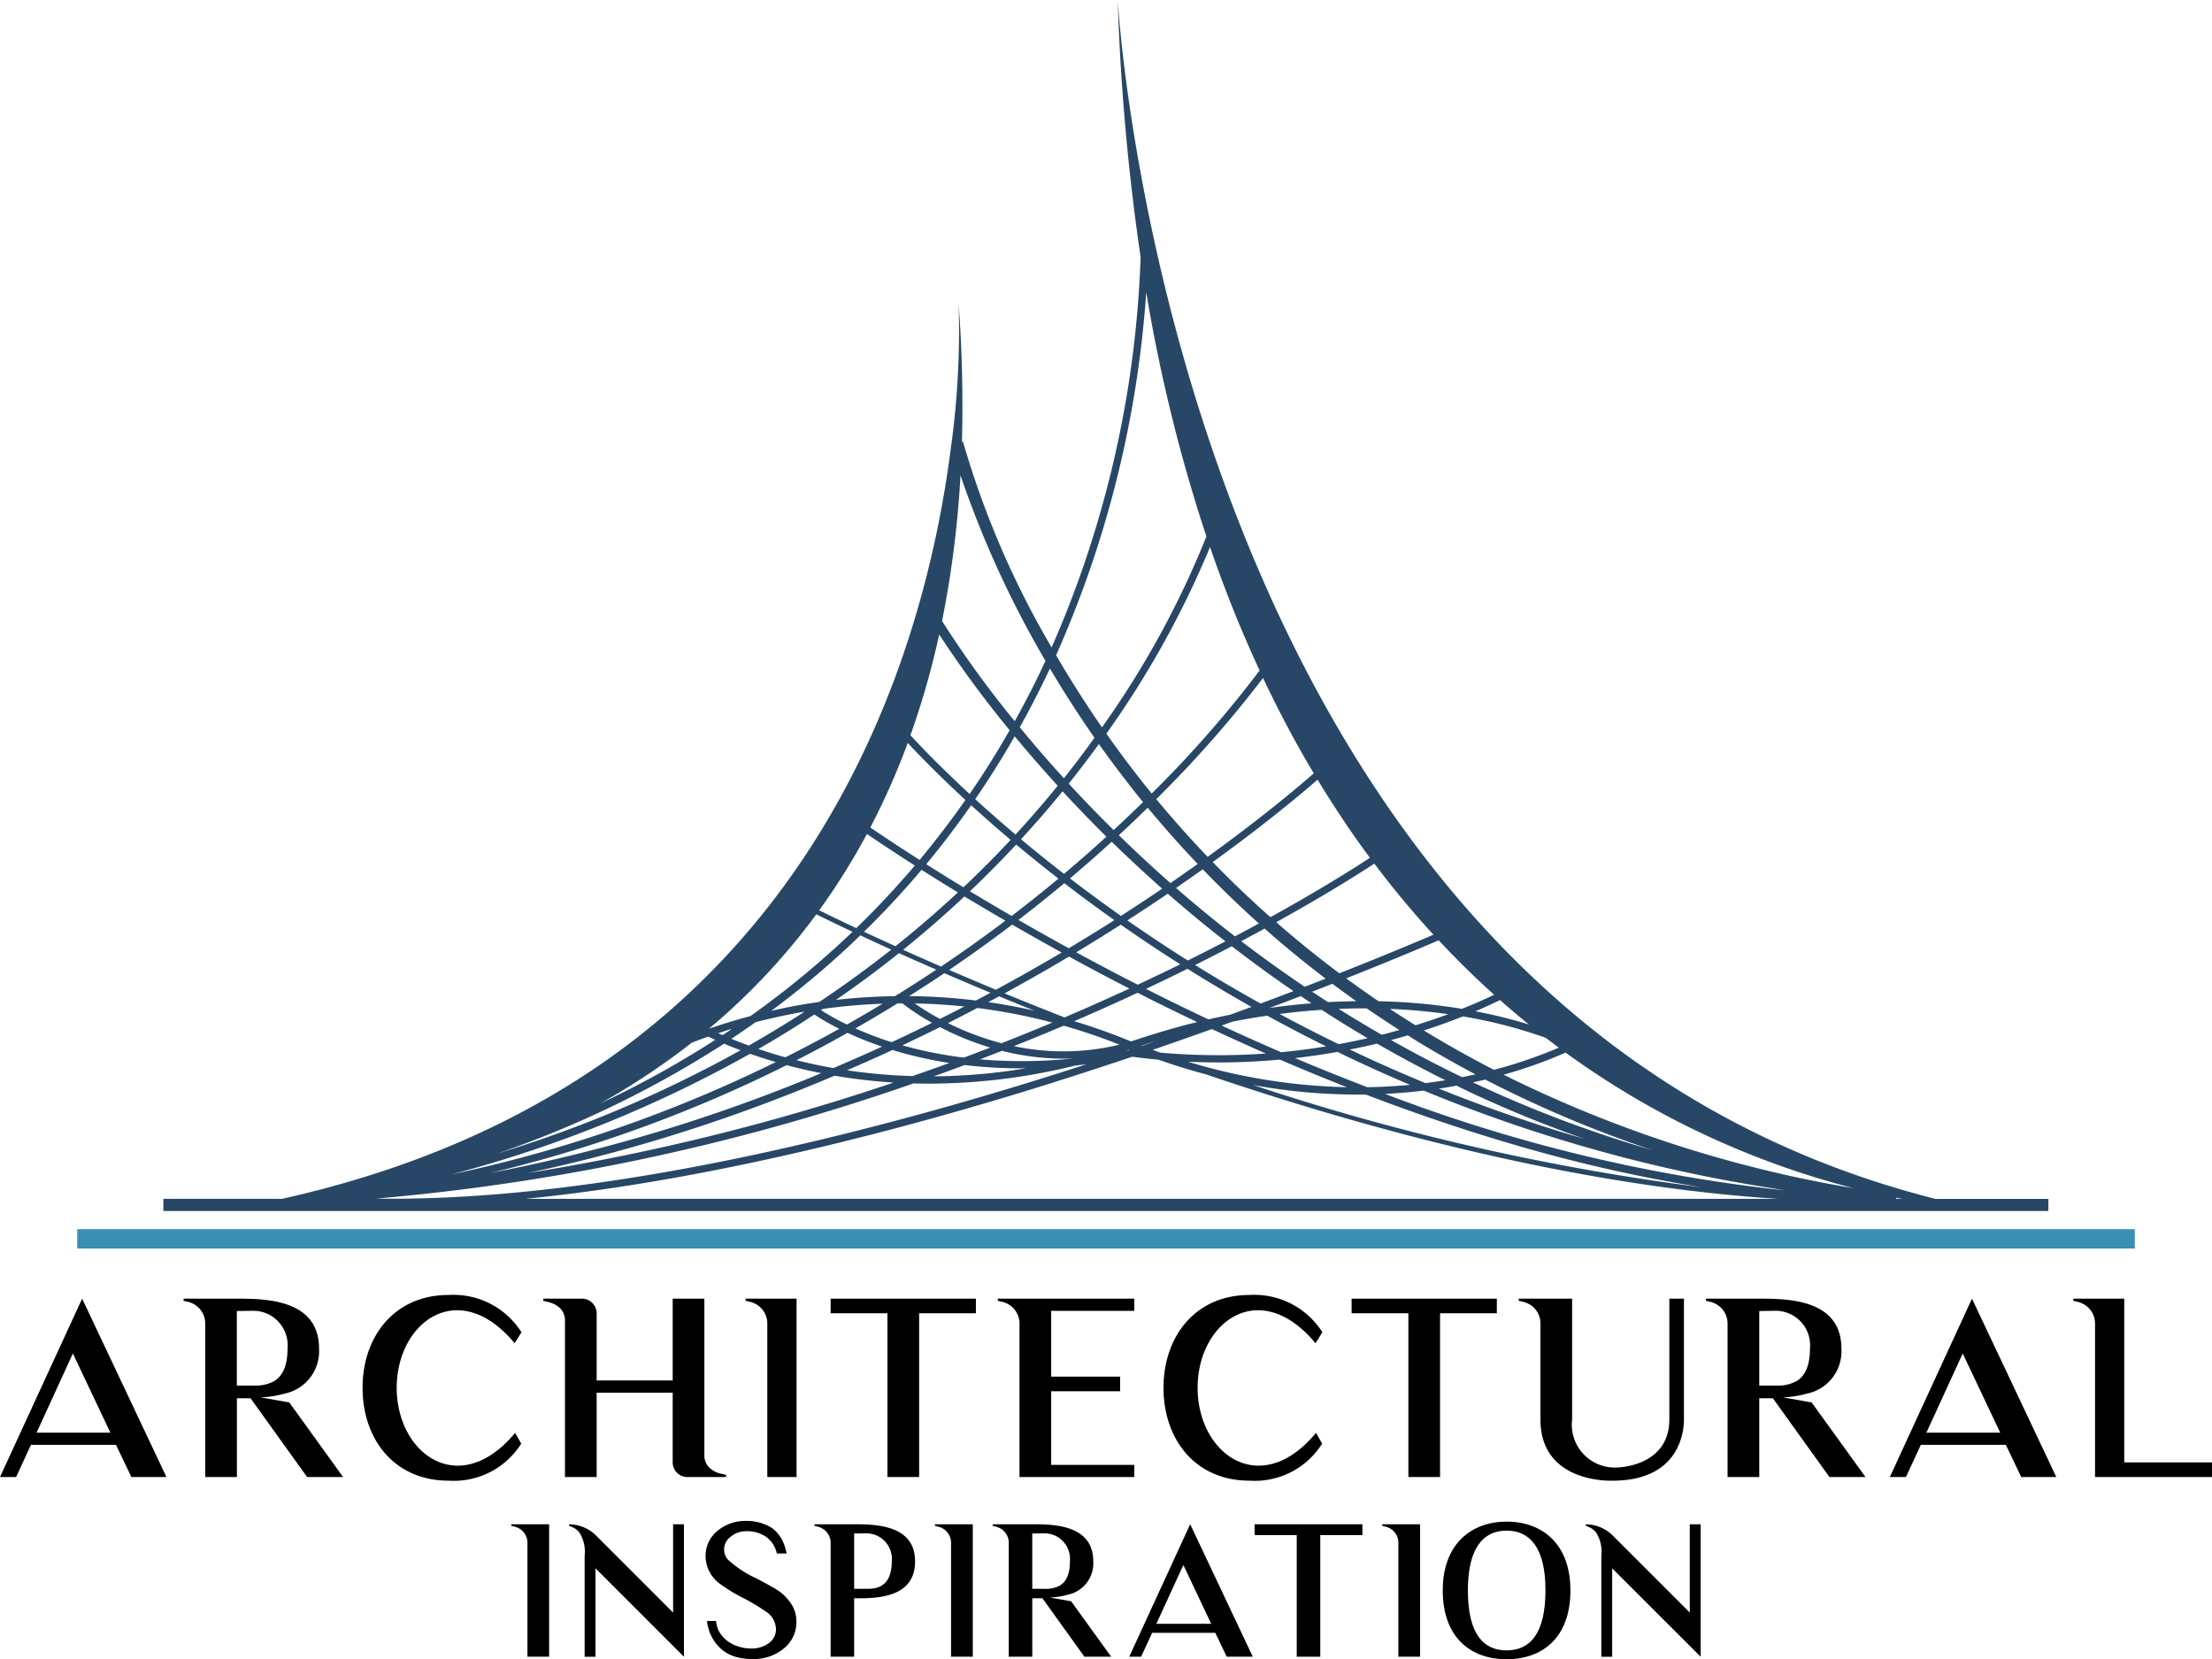 <svg xmlns="http://www.w3.org/2000/svg" width="135.242" height="101.445" viewBox="0 0 135.242 101.445">
    <g id="prefix__Group_54" data-name="Group 54" transform="translate(-992.022 -496.278)">
        <g id="prefix__Group_53" data-name="Group 53" transform="translate(992.022 496.278)">
            <g id="prefix__Group_49" data-name="Group 49" transform="translate(4.721)">
                <path id="prefix__Path_125" fill="#284766" d="M1120.931 569.579h-6.9c-46.568-11.75-50.005-73.3-50.005-73.3a138.317 138.317 0 0 0 1.4 15.714 64.778 64.778 0 0 1-5.441 23.868 54.766 54.766 0 0 1-5.418-12.578l-.065.016a83.742 83.742 0 0 0-.2-8.421 52.554 52.554 0 0 1-.446 8.577h-.007v.022c-1.687 13.544-9.132 39.027-40.931 46.1h-7.239v.741h115.243zm-63.111-21.664c.8.668 1.659 1.365 2.583 2.081q-.811.676-1.671 1.359c-.385.305-.784.613-1.191.925q-1.355-.787-2.548-1.509 1.46-1.388 2.827-2.856zm-3.227 2.612c-.826-.5-1.585-.976-2.272-1.411q1.442-1.74 2.744-3.607c.722.659 1.529 1.37 2.414 2.119-.886.95-1.848 1.92-2.885 2.899zm14.321-1.424q-.794.565-1.665 1.166c-1.116-.985-2.169-1.964-3.153-2.927q.929-.86 1.766-1.682 1.469 1.777 3.053 3.44zm3.743 3.638q-.7.383-1.463.785c-1.294-1-2.494-1.992-3.6-2.957q.849-.586 1.631-1.143 1.66 1.721 3.433 3.315zm9.618 7.162q1.772 1.083 3.623 2.062c-.265.059-.538.117-.817.171-1.509-.727-2.957-1.488-4.342-2.269q.536-.143 1.026-.286c.172.107.341.219.511.319zm-37.161 1.37c-.248-.056-.489-.114-.725-.174q1.574-.8 3.119-1.674a21.171 21.171 0 0 0 2.111.843q-1.449.663-2.978 1.313c-.541-.096-1.05-.199-1.526-.309zm.781.62a102.3 102.3 0 0 1-20.248 6.107 84.464 84.464 0 0 0 15.2-5.2q1.483-.672 2.938-1.4.58.157 1.206.3c.293.067.593.13.909.192zm9.548-3.987a35.719 35.719 0 0 1 4.59.892c-.991.416-2.031.838-3.112 1.263a16.871 16.871 0 0 1-3.272-1.232q.899-.453 1.795-.924zm-2.284.669a15.759 15.759 0 0 1-1.544-.947c.975.018 1.991.079 3.035.187-.487.252-.982.506-1.49.759zm10.972 1.573a14.539 14.539 0 0 1-6.454.091q1.591-.633 3.046-1.251a35.962 35.962 0 0 1 3.409 1.159zm.623-.229c-1.146-.472-2.279-.869-3.391-1.205.165-.07.332-.142.493-.213q1.767-.767 3.387-1.525 1.3.664 2.681 1.331c.321.155.64.307.959.459-1.3.32-2.651.713-4.04 1.187zm-3.088-1.82c-.292.127-.59.256-.893.385q-1.923-.753-3.664-1.471 1.088-.6 2.169-1.215.906-.517 1.77-1.034c1.173.639 2.407 1.3 3.695 1.956q-1.477.68-3.075 1.38zm-2.74-.029c-.956-.216-1.9-.389-2.813-.522.222-.118.443-.235.663-.355q1.041.432 2.152.877zm-2.692 2.257q-.792.306-1.617.613a24.879 24.879 0 0 1-3.755-.75q1.148-.544 2.3-1.115a17.54 17.54 0 0 0 3.074 1.252zm.719.2a15.428 15.428 0 0 0 3.775.477c.2 0 .391-.005.59-.012a30.57 30.57 0 0 1-5.714.056q.685-.264 1.351-.524zm8.526-.316q.45-.148.9-.286c-.289.1-.575.2-.868.3zm5.555-1.467c.729-.144 1.441-.265 2.134-.368q1.783.978 3.6 1.878c-.877.143-1.794.265-2.747.356q-1.893-.814-3.641-1.629zm-.117-.429c-.443.088-.892.184-1.344.288q-.739-.347-1.449-.691-1.211-.586-2.371-1.174 1.321-.621 2.54-1.227 1.932 1.212 3.914 2.33l-1.288.471zm-5.666-1.831q-1.965-1-3.761-1.983 1.419-.854 2.725-1.689c.681.477 1.386.96 2.119 1.443q.756.5 1.518.98-1.245.613-2.599 1.246zm-4.214-2.229c-1.081-.593-2.111-1.172-3.08-1.732.356-.274.709-.549 1.062-.829q.9-.712 1.742-1.417c.955.735 1.978 1.492 3.06 2.259q-1.329.844-2.782 1.716zm-.442.263q-.759.451-1.55.9c-.785.451-1.61.909-2.466 1.373-1.01-.418-1.965-.825-2.861-1.211q1.961-1.331 3.854-2.771 1.428.827 3.028 1.707zm-4.35 2.458q-.438.236-.891.473a36 36 0 0 0-4.08-.269c.724-.456 1.442-.925 2.152-1.4.885.379 1.828.78 2.821 1.194zm-5.386.648a14.43 14.43 0 0 0 1.814 1.191q-1.2.593-2.464 1.182a20.9 20.9 0 0 1-2.22-.842q1.3-.741 2.572-1.528zm-.606 2.851a24.858 24.858 0 0 0 3.483.794q-1.105.4-2.259.8a33.678 33.678 0 0 1-4-.353q1.396-.6 2.779-1.243zm4.417.921a28.942 28.942 0 0 0 3.452.2h.277a36.084 36.084 0 0 1-5.627.491q.97-.346 1.901-.693zm10.156-.968l.018.007h-.029zm1.335.039c1.253-.43 2.465-.856 3.626-1.272q1.652.774 3.292 1.494a40.122 40.122 0 0 1-6.451-.054l-.465-.17zm4.027.77c1.313 0 2.566-.066 3.755-.175q2.058.887 4.094 1.687a35.888 35.888 0 0 1-9.706-1.555q.946.041 1.859.041zm4.674-.268c.912-.1 1.781-.231 2.6-.378q2.192 1.064 4.429 2.013c-.816.078-1.685.131-2.6.146q-2.285-.874-4.427-1.783zm7.881 1.991q1.364.563 2.743 1.083a93.553 93.553 0 0 0 18.667 4.9c.223.04.448.078.673.116a97.212 97.212 0 0 1-24.45-5.9c.836-.043 1.624-.112 2.369-.202zm2.573-.023a73.893 73.893 0 0 0 7.246 2.973c-3.15-.915-6.119-1.958-8.9-3.074.372-.056.731-.116 1.075-.179.195.091.386.186.581.278zm.428-.481c.258-.056.507-.114.753-.173a72.355 72.355 0 0 0 10.207 4.312 74.376 74.376 0 0 1-10.958-4.141zm-1.689-.131c-.389.063-.8.122-1.214.174q-2.41-.994-4.621-2.052c.58-.113 1.135-.236 1.66-.362q2.062 1.185 4.178 2.238zm-6.52-2.206q-1.883-.914-3.613-1.848 1.336-.172 2.575-.251 1.389.9 2.807 1.733-.848.196-1.766.364zm-4.241-2.211q1-.373 1.927-.73c.22.148.438.3.658.442-.827.065-1.689.16-2.579.286zm-.536-.274c-1.419-.789-2.753-1.578-4-2.354q1.176-.588 2.243-1.149 1.853 1.432 3.772 2.744-.967.368-2.011.757zm-4.444-2.63q-.891-.562-1.723-1.111c-.678-.449-1.339-.9-1.977-1.34q1.3-.836 2.472-1.636 1.731 1.514 3.528 2.916-1.092.567-2.296 1.167zm-1.571-4.39q-1.2.811-2.52 1.663c-1.1-.778-2.142-1.546-3.117-2.293q1.348-1.139 2.551-2.24 1.45 1.414 3.089 2.868zm-6-.907c-.94-.73-1.818-1.438-2.63-2.117.468-.51.931-1.025 1.384-1.549.4-.464.786-.925 1.157-1.383.83.9 1.724 1.827 2.682 2.774q-1.214 1.113-2.586 2.268zm-3.591 2.866c-1.214.917-2.523 1.855-3.929 2.8-.828-.361-1.6-.7-2.315-1.024q1.936-1.564 3.744-3.259c.786.468 1.62.964 2.507 1.48zm-4.222 2.994c-.811.539-1.648 1.079-2.521 1.617-1.281.019-2.488.1-3.608.23q1.98-1.367 3.849-2.858 1.063.473 2.287 1.008zm-3.283 2.081q-1.058.637-2.175 1.27a15.406 15.406 0 0 1-1.589-.879l.111-.075a35.879 35.879 0 0 1 3.66-.319zm-2.65 1.534q-1.588.885-3.292 1.739c-.589-.162-1.138-.334-1.649-.507.214-.123.429-.245.642-.372q1.415-.835 2.779-1.736a14.49 14.49 0 0 0 1.523.872zm-3.881 2.033a84.686 84.686 0 0 1-19.8 6.86 77.609 77.609 0 0 0 18.229-7.368c.496.17 1.017.341 1.578.505zm-17.1 5.618a64.1 64.1 0 0 0 13.942-6.743c.309.13.648.266 1.008.4a76.4 76.4 0 0 1-14.945 6.34zm13.611-2.067q3.554-1.22 7.087-2.72a33.188 33.188 0 0 0 3.61.419 137.41 137.41 0 0 1-22.381 5.535 99.389 99.389 0 0 0 11.688-3.237zm11.913-2.248q.47.013.954.014a37.344 37.344 0 0 0 8.945-1.108c.223-.024.451-.048.68-.078q-1.081.353-2.193.7c-11.577 3.642-27.666 7.715-41.243 7.515a134.7 134.7 0 0 0 32.861-7.045zm13.079-2l-.005-.022c.033-.012.066-.021.1-.031v.024zm14.077 2.68h.494c3.121 1.193 6.2 2.232 9.211 3.106a93.257 93.257 0 0 0 11.339 2.566 145.173 145.173 0 0 1-27.423-6.251 35.473 35.473 0 0 0 6.383.581zm8.92-1.212a28.343 28.343 0 0 0 3.793-1.351 51.993 51.993 0 0 0 17.626 8.294 76.387 76.387 0 0 1-21.415-6.943zm2.592-2.248c.262.2.525.4.788.594a28.676 28.676 0 0 1-3.967 1.355q-2.247-1.158-4.287-2.408c.89-.286 1.692-.579 2.39-.857a29.108 29.108 0 0 1 5.08 1.316zm-4.312-1.629c.6-.257 1.106-.491 1.505-.686.588.517 1.174 1.015 1.763 1.492a30.417 30.417 0 0 0-3.264-.806zm-3.665.855q-.8-.5-1.564-1a34.931 34.931 0 0 1 3.569.321c-.604.223-1.274.452-2.002.679zm-.988.291q-.521.149-1.076.288-1.355-.78-2.63-1.582c.589-.024 1.158-.033 1.709-.032q.99.68 2.001 1.326zm-4.357-1.707c-.329-.211-.653-.424-.976-.637.43-.165.842-.326 1.243-.483.479.358.965.713 1.455 1.06-.551.012-1.127.027-1.718.06zm-1.426-.939c-1.373-.924-2.667-1.858-3.882-2.786q.743-.394 1.429-.77 1.811 1.6 3.732 3.06zm-1.744-3.946c2.911-1.614 4.962-2.9 6-3.583 1.174 1.561 2.385 3.009 3.614 4.347-1.117.478-3.105 1.313-5.754 2.357q-2.05-1.535-3.857-3.121zm-.356-.31c-1.264-1.121-2.438-2.248-3.526-3.368 3.227-2.333 5.431-4.184 6.412-5.039q1.546 2.552 3.2 4.778c-1.046.689-3.128 1.996-6.082 3.63zm-3.837-3.69c-1.141-1.192-2.185-2.373-3.139-3.526a70.856 70.856 0 0 0 6.528-7.408q1.471 3.11 3.1 5.83c-.938.826-3.173 2.712-6.485 5.104zm-3.421-3.871c-.277-.341-.549-.68-.811-1.016-.694-.888-1.345-1.771-1.958-2.643a57.725 57.725 0 0 0 6.338-11.41 78.321 78.321 0 0 0 3.03 7.55 69.6 69.6 0 0 1-6.595 7.519zm-1.415-.587c.291.374.587.743.887 1.111-.568.555-1.167 1.129-1.8 1.713q-1.472-1.457-2.742-2.84c.654-.818 1.267-1.626 1.842-2.417q.862 1.206 1.817 2.433zm-3.955-.348c-1-1.095-1.893-2.139-2.694-3.113q.978-1.752 1.844-3.592c.808 1.367 1.713 2.785 2.725 4.233q-.87 1.215-1.871 2.473zm-.376.465q-.575.709-1.192 1.424-.659.766-1.386 1.555c-.907-.767-1.728-1.491-2.463-2.161q1.277-1.862 2.411-3.843c.791.951 1.668 1.967 2.634 3.026zm-5.386.5c-1.751-1.618-2.965-2.885-3.616-3.591a50.637 50.637 0 0 0 1.758-6.159 66.745 66.745 0 0 0 4.306 5.85c-.731 1.29-1.546 2.594-2.444 3.901zm-.256.367q-1.286 1.838-2.8 3.666c-1.32-.842-2.338-1.523-3.014-1.984a44.05 44.05 0 0 0 2.288-5.171c.693.746 1.878 1.967 3.53 3.49zm-3.092 4.009c-1.1 1.293-2.288 2.574-3.581 3.827-1.043-.491-1.812-.866-2.267-1.091a40.8 40.8 0 0 0 2.918-4.667c.672.458 1.663 1.12 2.934 1.933zm.408.26c.675.427 1.416.89 2.224 1.383-1.174 1.092-2.444 2.194-3.816 3.289q-1.063-.481-1.925-.885 1.852-1.808 3.521-3.786zm-1.851 4.88c-1.367 1.081-2.833 2.154-4.4 3.2-.718.1-1.4.22-2.03.347q-.465.094-.909.2 1.236-.916 2.411-1.893 1.573-1.308 3.038-2.727c.564.267 1.197.558 1.894.874zm-6.326 3.983q.5-.1 1.029-.19-1.632 1.058-3.411 2.073c-.38-.139-.738-.277-1.068-.412q.753-.5 1.485-1.018c.625-.16 1.281-.313 1.969-.452zm-3.988 1.243l-.263-.117c.27-.089.552-.179.842-.268-.186.131-.379.259-.575.386zm-1.9.471c.317-.123.661-.251 1.026-.38l.428.2a60.48 60.48 0 0 1-7.018 3.883 43.477 43.477 0 0 0 5.571-3.701zm22.1 2.431c1.665-.523 3.284-1.053 4.843-1.578q.815.106 1.61.179 1.475.52 2.893.894c9.743 3.317 22.6 6.833 35.006 7.616h-76.613c11.285-1.121 23.166-4.246 32.266-7.109zm51.564 7.042c.123.023.244.048.363.069h-.373zm-24.59-12.41c-.508.245-1.171.542-1.97.861-.189-.031-.381-.062-.579-.092a36.578 36.578 0 0 0-4.516-.374q-1.017-.69-1.978-1.4c2.642-1.046 4.6-1.871 5.654-2.324q1.678 1.793 3.394 3.331zm-26.718-20.9a65.605 65.605 0 0 0 5.449-22.059 99.016 99.016 0 0 0 3.679 14.938 55.972 55.972 0 0 1-6.386 11.671c-1.048-1.515-1.981-2.994-2.806-4.412.026-.048.049-.092.068-.136zm-.713.491q-.835 1.8-1.878 3.683a62.043 62.043 0 0 1-4.444-6.128 62.607 62.607 0 0 0 1.128-8.906 61.645 61.645 0 0 0 5.198 11.35zm-14.011 15.49c.436.217 1.188.584 2.215 1.068a55.521 55.521 0 0 1-6.24 5.154c-.931.247-1.781.512-2.538.774a40.1 40.1 0 0 0 6.566-6.998z" data-name="Path 125" transform="translate(-1000.41 -496.278)"/>
                <path id="prefix__Rectangle_60" fill="#3a90b3" d="M0 0H125.801V1.184H0z" data-name="Rectangle 60" transform="translate(0 75.151)"/>
            </g>
            <g id="prefix__Group_52" data-name="Group 52" transform="translate(0 79.175)">
                <g id="prefix__Group_50" data-name="Group 50">
                    <path id="prefix__Path_126" d="M992.022 615.705l5.022-10.906 5.154 10.906h-2.144l-.939-1.967h-5.2l-.908 1.967zm2.236-2.712h4.514l-2.294-4.841z" data-name="Path 126" transform="translate(-992.022 -604.575)"/>
                    <path id="prefix__Path_127" d="M1017.113 615.705h-2.2l-3.456-4.813h-.836v4.813h-1.936v-9.386a1.361 1.361 0 0 0-.968-1.3.056.056 0 0 0-.045-.015l-.313-.074v-.13h3.219c1.757 0 5.065.015 5.065 3.054a2.645 2.645 0 0 1-2.131 2.757 6.031 6.031 0 0 1-1.445.223l1.758.313zm-4.26-5.84l.03-.015c.462-.268.834-.833.834-2a2.107 2.107 0 0 0-2.086-2.309l-1.014.015v4.558h1.014a2.4 2.4 0 0 0 1.222-.249z" data-name="Path 127" transform="translate(-996.137 -604.575)"/>
                    <path id="prefix__Path_128" d="M1032.021 613.581a4.863 4.863 0 0 1-4.44 2.265c-3.322 0-5.26-2.532-5.26-5.677 0-3.128 1.937-5.676 5.26-5.676a4.92 4.92 0 0 1 4.455 2.28l-.418.67c-3.411-4.1-7.21-1.311-7.21 2.726 0 4.054 3.844 6.839 7.24 2.756z" data-name="Path 128" transform="translate(-1000.153 -604.493)"/>
                    <path id="prefix__Path_129" d="M1048.6 615.57v.135h-2.4a.9.9 0 0 1-.865-.894v-4.261h-4.648v5.155h-1.938v-9.595a1.042 1.042 0 0 0-.445-.849 1.784 1.784 0 0 0-.568-.254l-.312-.074v-.133h2.37a.9.9 0 0 1 .893.894v4.106h4.648v-5h1.937v9.6a1.034 1.034 0 0 0 .446.848 1.485 1.485 0 0 0 .566.252z" data-name="Path 129" transform="translate(-1004.207 -604.575)"/>
                    <path id="prefix__Path_130" d="M1057.444 615.705h-1.789v-9.386a1.357 1.357 0 0 0-.967-1.3.054.054 0 0 0-.045-.015l-.313-.074v-.13h3.114z" data-name="Path 130" transform="translate(-1008.742 -604.575)"/>
                    <path id="prefix__Path_131" d="M1070.315 605.693h-3.47v10.012h-1.938v-10.012h-3.472v-.893h8.88z" data-name="Path 131" transform="translate(-1010.649 -604.575)"/>
                    <path id="prefix__Path_132" d="M1083.747 614.961v.744h-7.016v-9.386a1.36 1.36 0 0 0-.969-1.3.055.055 0 0 0-.045-.015l-.313-.074v-.13h8.343v.745h-5.08v4.023h4.216v.894h-4.216v4.5z" data-name="Path 132" transform="translate(-1014.398 -604.575)"/>
                    <path id="prefix__Path_133" d="M1098.949 613.581a4.858 4.858 0 0 1-4.44 2.265c-3.322 0-5.258-2.532-5.258-5.677 0-3.128 1.936-5.676 5.258-5.676a4.922 4.922 0 0 1 4.455 2.28l-.418.67c-3.412-4.1-7.21-1.311-7.21 2.726 0 4.054 3.842 6.839 7.24 2.756z" data-name="Path 133" transform="translate(-1018.114 -604.493)"/>
                    <path id="prefix__Path_134" d="M1113.849 605.693h-3.471v10.012h-1.937v-10.012h-3.471v-.893h8.879z" data-name="Path 134" transform="translate(-1022.332 -604.575)"/>
                    <path id="prefix__Path_135" d="M1129.037 604.8v7.389c0 .672-.222 3.74-4.364 3.74 0 0-4.41.21-4.41-3.74v-5.869a1.342 1.342 0 0 0-.968-1.3.054.054 0 0 0-.044-.015l-.315-.074v-.131h3.264v7.389a2.619 2.619 0 0 0 2.621 2.936c.865 0 3.323-.4 3.323-2.936V604.8z" data-name="Path 135" transform="translate(-1026.08 -604.575)"/>
                    <path id="prefix__Path_136" d="M1144.333 615.705h-2.205l-3.456-4.813h-.834v4.813h-1.938v-9.386a1.359 1.359 0 0 0-.969-1.3.053.053 0 0 0-.044-.015l-.312-.074v-.13h3.218c1.759 0 5.067.015 5.067 3.054a2.643 2.643 0 0 1-2.132 2.757 6 6 0 0 1-1.444.223l1.757.313zm-4.262-5.84l.03-.015c.463-.268.836-.833.836-2a2.108 2.108 0 0 0-2.087-2.309l-1.012.015v4.558h1.012a2.4 2.4 0 0 0 1.221-.249z" data-name="Path 136" transform="translate(-1030.276 -604.575)"/>
                    <path id="prefix__Path_137" d="M1149.948 615.705l5.021-10.906 5.155 10.906h-2.144l-.939-1.967h-5.2l-.908 1.967zm2.234-2.712h4.514l-2.293-4.841z" data-name="Path 137" transform="translate(-1034.402 -604.575)"/>
                    <path id="prefix__Path_138" d="M1173.759 614.811v.894h-7.152v-9.386a1.353 1.353 0 0 0-.983-1.3.055.055 0 0 0-.045-.015l-.3-.074v-.13h3.114v10.012z" data-name="Path 138" transform="translate(-1038.516 -604.575)"/>
                </g>
                <g id="prefix__Group_51" data-name="Group 51" transform="translate(31.263 13.82)">
                    <path id="prefix__Path_139" d="M1037.063 631.751h-1.326v-6.97a1.008 1.008 0 0 0-.719-.961.042.042 0 0 0-.034-.011l-.232-.056v-.1h2.311z" data-name="Path 139" transform="translate(-1034.752 -623.455)"/>
                    <path id="prefix__Path_140" d="M1046.6 623.655v8.1l-5.409-5.408v5.408h-.663v-6.184a2.191 2.191 0 0 0-.321-1.415 1.2 1.2 0 0 0-.31-.266 2.078 2.078 0 0 0-.321-.144v-.088a2.343 2.343 0 0 1 1.637.674l4.724 4.723v-5.4z" data-name="Path 140" transform="translate(-1036.046 -623.455)"/>
                    <path id="prefix__Path_141" d="M1056.306 628.591a2.008 2.008 0 0 1 .232.94 2.059 2.059 0 0 1-.818 1.681 2.867 2.867 0 0 1-1.825.609 3.744 3.744 0 0 1-.64-.045 2.722 2.722 0 0 1-.853-.255 2.379 2.379 0 0 1-.907-.828 2.659 2.659 0 0 1-.421-1.2h.552a1.771 1.771 0 0 0 .178.631 1.919 1.919 0 0 0 .83.786 2.483 2.483 0 0 0 1.139.266 1.74 1.74 0 0 0 1.051-.311 1.026 1.026 0 0 0 .464-.885 1.333 1.333 0 0 0-.631-1.073 12.709 12.709 0 0 0-1.349-.807 9.817 9.817 0 0 1-1.392-.84 2.117 2.117 0 0 1-.931-1.715 1.967 1.967 0 0 1 .753-1.583 2.637 2.637 0 0 1 1.7-.586h.011a2.932 2.932 0 0 1 1.594.432 2.175 2.175 0 0 1 .663.819 3.059 3.059 0 0 1 .233.741h-.6a1.674 1.674 0 0 0-.7-1.051 2.1 2.1 0 0 0-1.195-.311 1.467 1.467 0 0 0-.906.322.972.972 0 0 0-.42.807.927.927 0 0 0 .233.609 6.73 6.73 0 0 0 1.724 1.139c.652.342 1.05.564 1.238.686a2.841 2.841 0 0 1 .993 1.022z" data-name="Path 141" transform="translate(-1039.108 -623.382)"/>
                    <path id="prefix__Path_142" d="M1066.235 625.922c0 2.278-2.422 2.267-3.725 2.256v3.573h-1.438v-6.97a1.009 1.009 0 0 0-.719-.961.04.04 0 0 0-.034-.011l-.232-.056v-.1h2.39c1.303.002 3.758.013 3.758 2.269zm-1.425 0a1.564 1.564 0 0 0-1.548-1.714l-.752.011v3.381h.752c.429 0 1.548.026 1.548-1.678z" data-name="Path 142" transform="translate(-1041.55 -623.455)"/>
                    <path id="prefix__Path_143" d="M1072.464 631.751h-1.328v-6.97a1.007 1.007 0 0 0-.717-.961.044.044 0 0 0-.034-.011l-.234-.056v-.1h2.313z" data-name="Path 143" transform="translate(-1044.251 -623.455)"/>
                    <path id="prefix__Path_144" d="M1082.219 631.751h-1.636l-2.566-3.573h-.62v3.573h-1.438v-6.97a1.007 1.007 0 0 0-.719-.961.043.043 0 0 0-.034-.011l-.232-.056v-.1h2.39c1.305 0 3.761.011 3.761 2.267a1.96 1.96 0 0 1-1.583 2.046 4.462 4.462 0 0 1-1.073.165l1.305.233zm-3.164-4.336l.023-.012c.342-.2.62-.619.62-1.481a1.565 1.565 0 0 0-1.55-1.714l-.752.011v3.381h.752a1.782 1.782 0 0 0 .908-.184z" data-name="Path 144" transform="translate(-1045.546 -623.455)"/>
                    <path id="prefix__Path_145" d="M1086.388 631.751l3.726-8.1 3.827 8.1h-1.593l-.7-1.46h-3.859l-.675 1.46zm1.658-2.013h3.352l-1.7-3.594z" data-name="Path 145" transform="translate(-1048.609 -623.455)"/>
                    <path id="prefix__Path_146" d="M1103.454 624.317h-2.576v7.434h-1.439v-7.434h-2.577v-.662h6.592z" data-name="Path 146" transform="translate(-1051.419 -623.455)"/>
                    <path id="prefix__Path_147" d="M1109.844 631.751h-1.327v-6.97a1.006 1.006 0 0 0-.718-.961.043.043 0 0 0-.034-.011l-.231-.056v-.1h2.31z" data-name="Path 147" transform="translate(-1054.283 -623.455)"/>
                    <path id="prefix__Path_148" d="M1120.39 627.631c0 2.932-1.748 4.214-3.9 4.214s-3.906-1.281-3.906-4.214c0-2.832 1.749-4.2 3.906-4.2s3.9 1.345 3.9 4.2zm-1.525 0c0-2.6-.952-3.65-2.378-3.65s-2.366 1.062-2.366 3.65c0 2.676.95 3.672 2.366 3.672s2.377-.996 2.377-3.672z" data-name="Path 148" transform="translate(-1055.637 -623.394)"/>
                    <path id="prefix__Path_149" d="M1131.563 623.655v8.1l-5.41-5.408v5.408h-.663v-6.184a2.187 2.187 0 0 0-.321-1.415 1.188 1.188 0 0 0-.309-.266 2.014 2.014 0 0 0-.321-.144v-.088a2.345 2.345 0 0 1 1.636.674l4.722 4.723v-5.4z" data-name="Path 149" transform="translate(-1058.847 -623.455)"/>
                </g>
            </g>
        </g>
    </g>
</svg>
